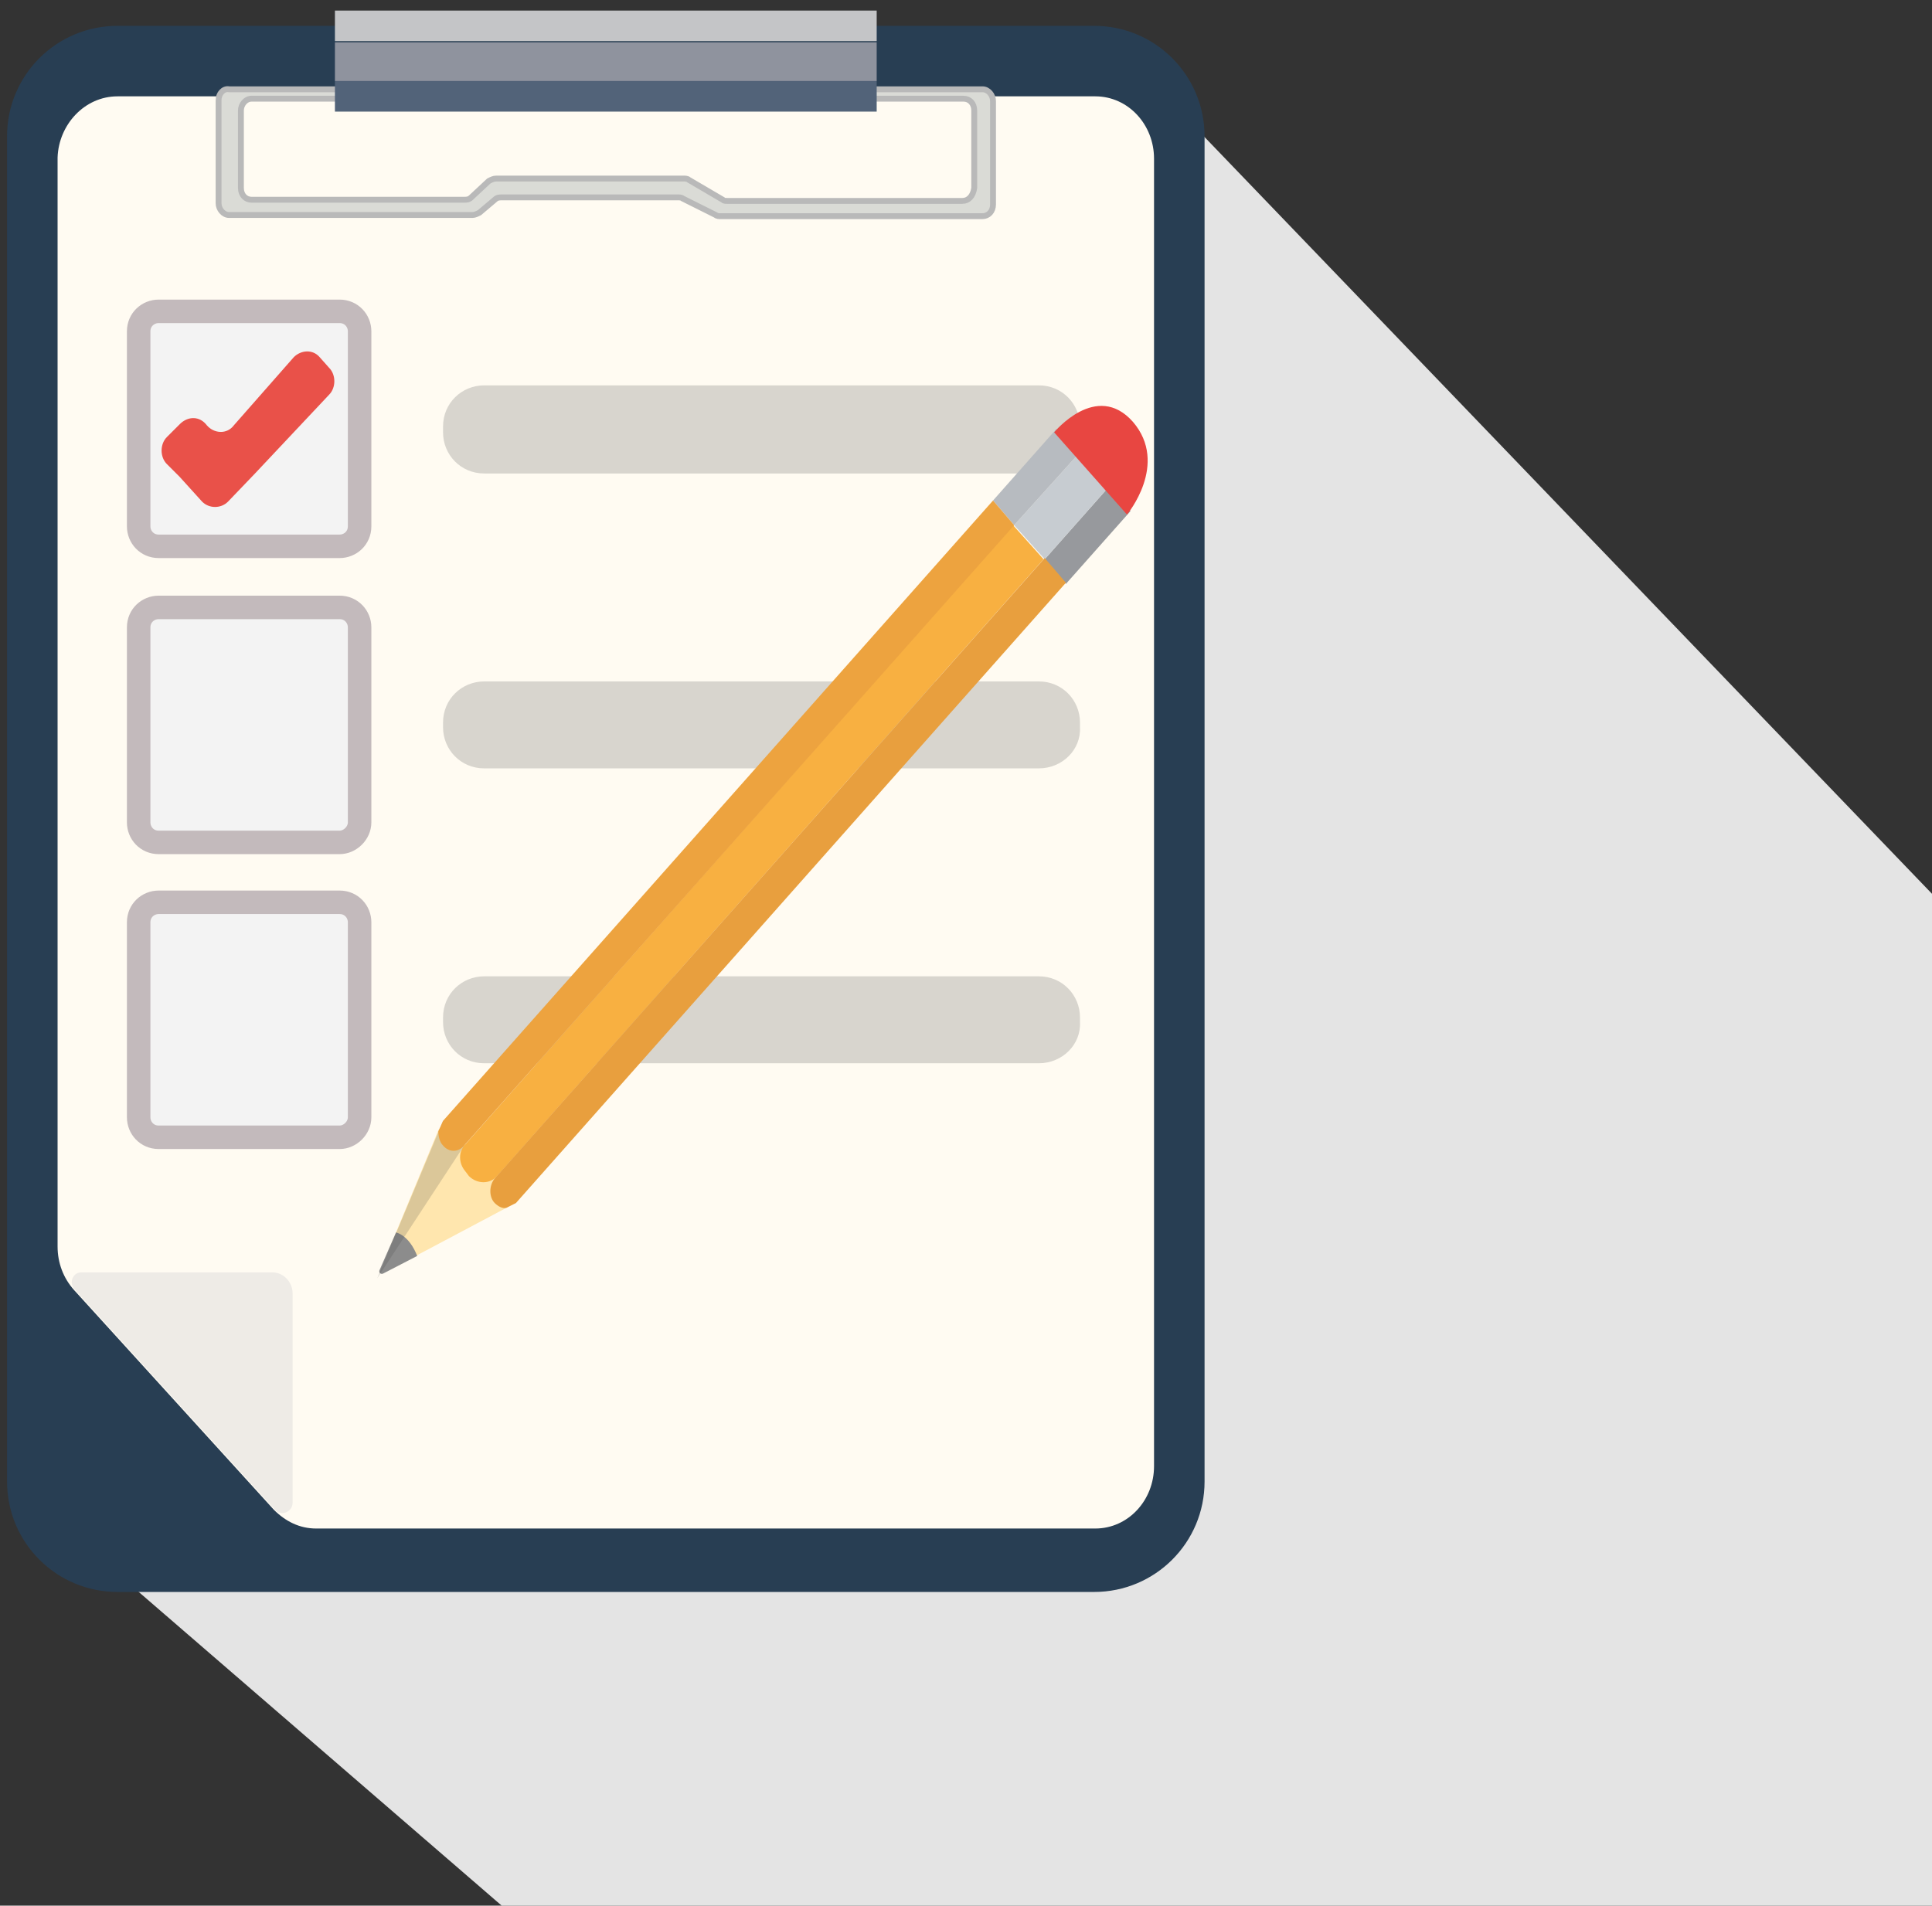 <svg version="1.1" id="Layer_1" xmlns="http://www.w3.org/2000/svg" x="0" y="0" viewBox="277.4 387.7 164.4 162.2" xml:space="preserve"><rect x="277.4" y="387.7" width="164.4" height="162.2" fill="#333333" stroke="none"/><path fill="#E4E4E4" d="M370.9 390l71.5 74.4v86.2H320.9l-42.8-37z"/><path fill="#283E53" d="M370.5 523.2h-83.1c-5.2 0-9.4-4.2-9.4-9.4V399.3c0-5.2 4.2-9.4 9.4-9.4h83.1c5.2 0 9.4 4.2 9.4 9.4v114.5c0 5.2-4.2 9.4-9.4 9.4z"/><path fill="#C4C5C7" d="M305.9 388.6H352v2.6h-46.1z"/><path fill="#FFFBF2" d="M287.4 395.9h83.2c2.8 0 5 2.4 5 5.3v111.3c0 2.9-2.2 5.3-5 5.3h-66.3c-1.4 0-2.6-.6-3.6-1.6l-17-18.7c-.9-1-1.4-2.3-1.4-3.7v-92.7c.1-2.8 2.3-5.2 5.1-5.2z"/><path fill="#DADBD6" stroke="#B9B9B9" stroke-width=".5" stroke-miterlimit="10" d="M296 396.2v8.8c0 .5.4 1 .9 1h20.7c.2 0 .4-.1.6-.2l1.3-1.1c.2-.2.4-.2.6-.2h15c.1 0 .3 0 .4.1l2.8 1.4c.1.1.3.1.4.1H361c.5 0 .9-.4.9-1v-8.8c0-.5-.4-1-.9-1h-64.1c-.5-.1-.9.4-.9.9zm63.3 8.6h-20c-.2 0-.3 0-.4-.1L336 403c-.1-.1-.3-.1-.4-.1h-16c-.2 0-.4.1-.6.2l-1.5 1.4c-.2.2-.4.2-.6.2h-18.1c-.5 0-.9-.4-.9-1v-6.6c0-.5.4-1 .9-1h60.6c.5 0 .9.4.9 1v6.6c-.1.7-.5 1.1-1 1.1z"/><path fill="#8F939E" d="M305.9 391.3H352v3.3h-46.1z"/><path fill="#526379" d="M305.9 394.6H352v2.6h-46.1z"/><path fill="#F3F3F3" stroke="#C3BABC" stroke-width="2" stroke-miterlimit="10" d="M306.3 434.2h-15.4c-1 0-1.7-.8-1.7-1.7v-16.6c0-1 .8-1.7 1.7-1.7h15.4c1 0 1.7.8 1.7 1.7v16.6c0 1-.8 1.7-1.7 1.7zM306.3 459.4h-15.4c-1 0-1.7-.8-1.7-1.7v-16.6c0-1 .8-1.7 1.7-1.7h15.4c1 0 1.7.8 1.7 1.7v16.6c0 .9-.8 1.7-1.7 1.7zM306.3 484.5h-15.4c-1 0-1.7-.8-1.7-1.7v-16.6c0-1 .8-1.7 1.7-1.7h15.4c1 0 1.7.8 1.7 1.7v16.6c0 .9-.8 1.7-1.7 1.7z"/><path fill="#D8D5CE" d="M365.8 428h-47.2c-2 0-3.5-1.6-3.5-3.5v-.5c0-2 1.6-3.5 3.5-3.5h47.2c2 0 3.5 1.6 3.5 3.5v.4c.1 2-1.5 3.6-3.5 3.6zM365.8 453.1h-47.2c-2 0-3.5-1.6-3.5-3.5v-.4c0-2 1.6-3.5 3.5-3.5h47.2c2 0 3.5 1.6 3.5 3.5v.4c.1 1.9-1.5 3.5-3.5 3.5zM365.8 478.2h-47.2c-2 0-3.5-1.6-3.5-3.5v-.4c0-2 1.6-3.5 3.5-3.5h47.2c2 0 3.5 1.6 3.5 3.5v.4c.1 1.9-1.5 3.5-3.5 3.5z"/><path fill="#E95149" d="M295 423.9c-.6-.8-1.6-.8-2.3-.1l-1.1 1.1c-.6.6-.6 1.7 0 2.3l1.1 1.1 1.9 2.1c.6.6 1.6.6 2.2 0l2.3-2.4 6.3-6.7c.6-.6.6-1.7 0-2.3l-.8-.9c-.6-.7-1.6-.6-2.2 0l-5.1 5.8c-.6.8-1.7.7-2.3 0z"/><path fill="#EEEBE6" d="M284.3 496h16.3c.9 0 1.7.8 1.7 1.8v17.8c0 .8-1 1.2-1.5.6l-17-18.7c-.6-.6-.2-1.5.5-1.5z"/><path fill="#FFE6AE" d="M320.5 490.5l-9.8 5.2c-.4.2-.8-.3-.6-.7l4.6-11.1c.2-.4.7-.5 1-.2l5 5.7c.3.4.2.9-.2 1.1z"/><path fill="#F8B041" d="M317 487.4l.3.4c.7.7 1.8.7 2.4 0l46.5-52.5-2.6-2.9-46.6 52.7c-.6.6-.6 1.6 0 2.3z"/><path fill="#8C8C8C" d="M311.1 492.6s1.1.2 1.8 2l-2.9 1.5c-.2.1-.4-.1-.3-.3l1.4-3.2z"/><path opacity=".19" fill="#444" d="M316.9 485.2l-7.4 11.3 5.6-13.4z"/><path fill="#97999D" d="M371.7 429.2l1.9 2-5.5 6.2-1.8-2.1z"/><path fill="#C7CCD1" d="M369.2 426.3l2.5 2.9-5.4 6.1-2.6-2.9z"/><path fill="#B7BBC0" d="M367.3 424.2l1.9 2.1-5.5 6.1-1.8-2.1z"/><path fill="#EDA33F" d="M315.1 485.2c.5.6 1.3.6 1.8 0l46.8-52.8-1.8-2.1-46.8 52.8-.4.9c0 .4.1.9.4 1.2z"/><path fill="#E89F3E" d="M319.5 490.1c.3.3.7.5 1 .4l.8-.4 46.8-52.8-1.8-2.1-46.8 52.8c-.5.6-.5 1.6 0 2.1z"/><path fill="#E84641" d="M373.3 431.5s3.6-4.3.5-7.9c-3.1-3.5-6.7.9-6.7.9l6.2 7z"/></svg>